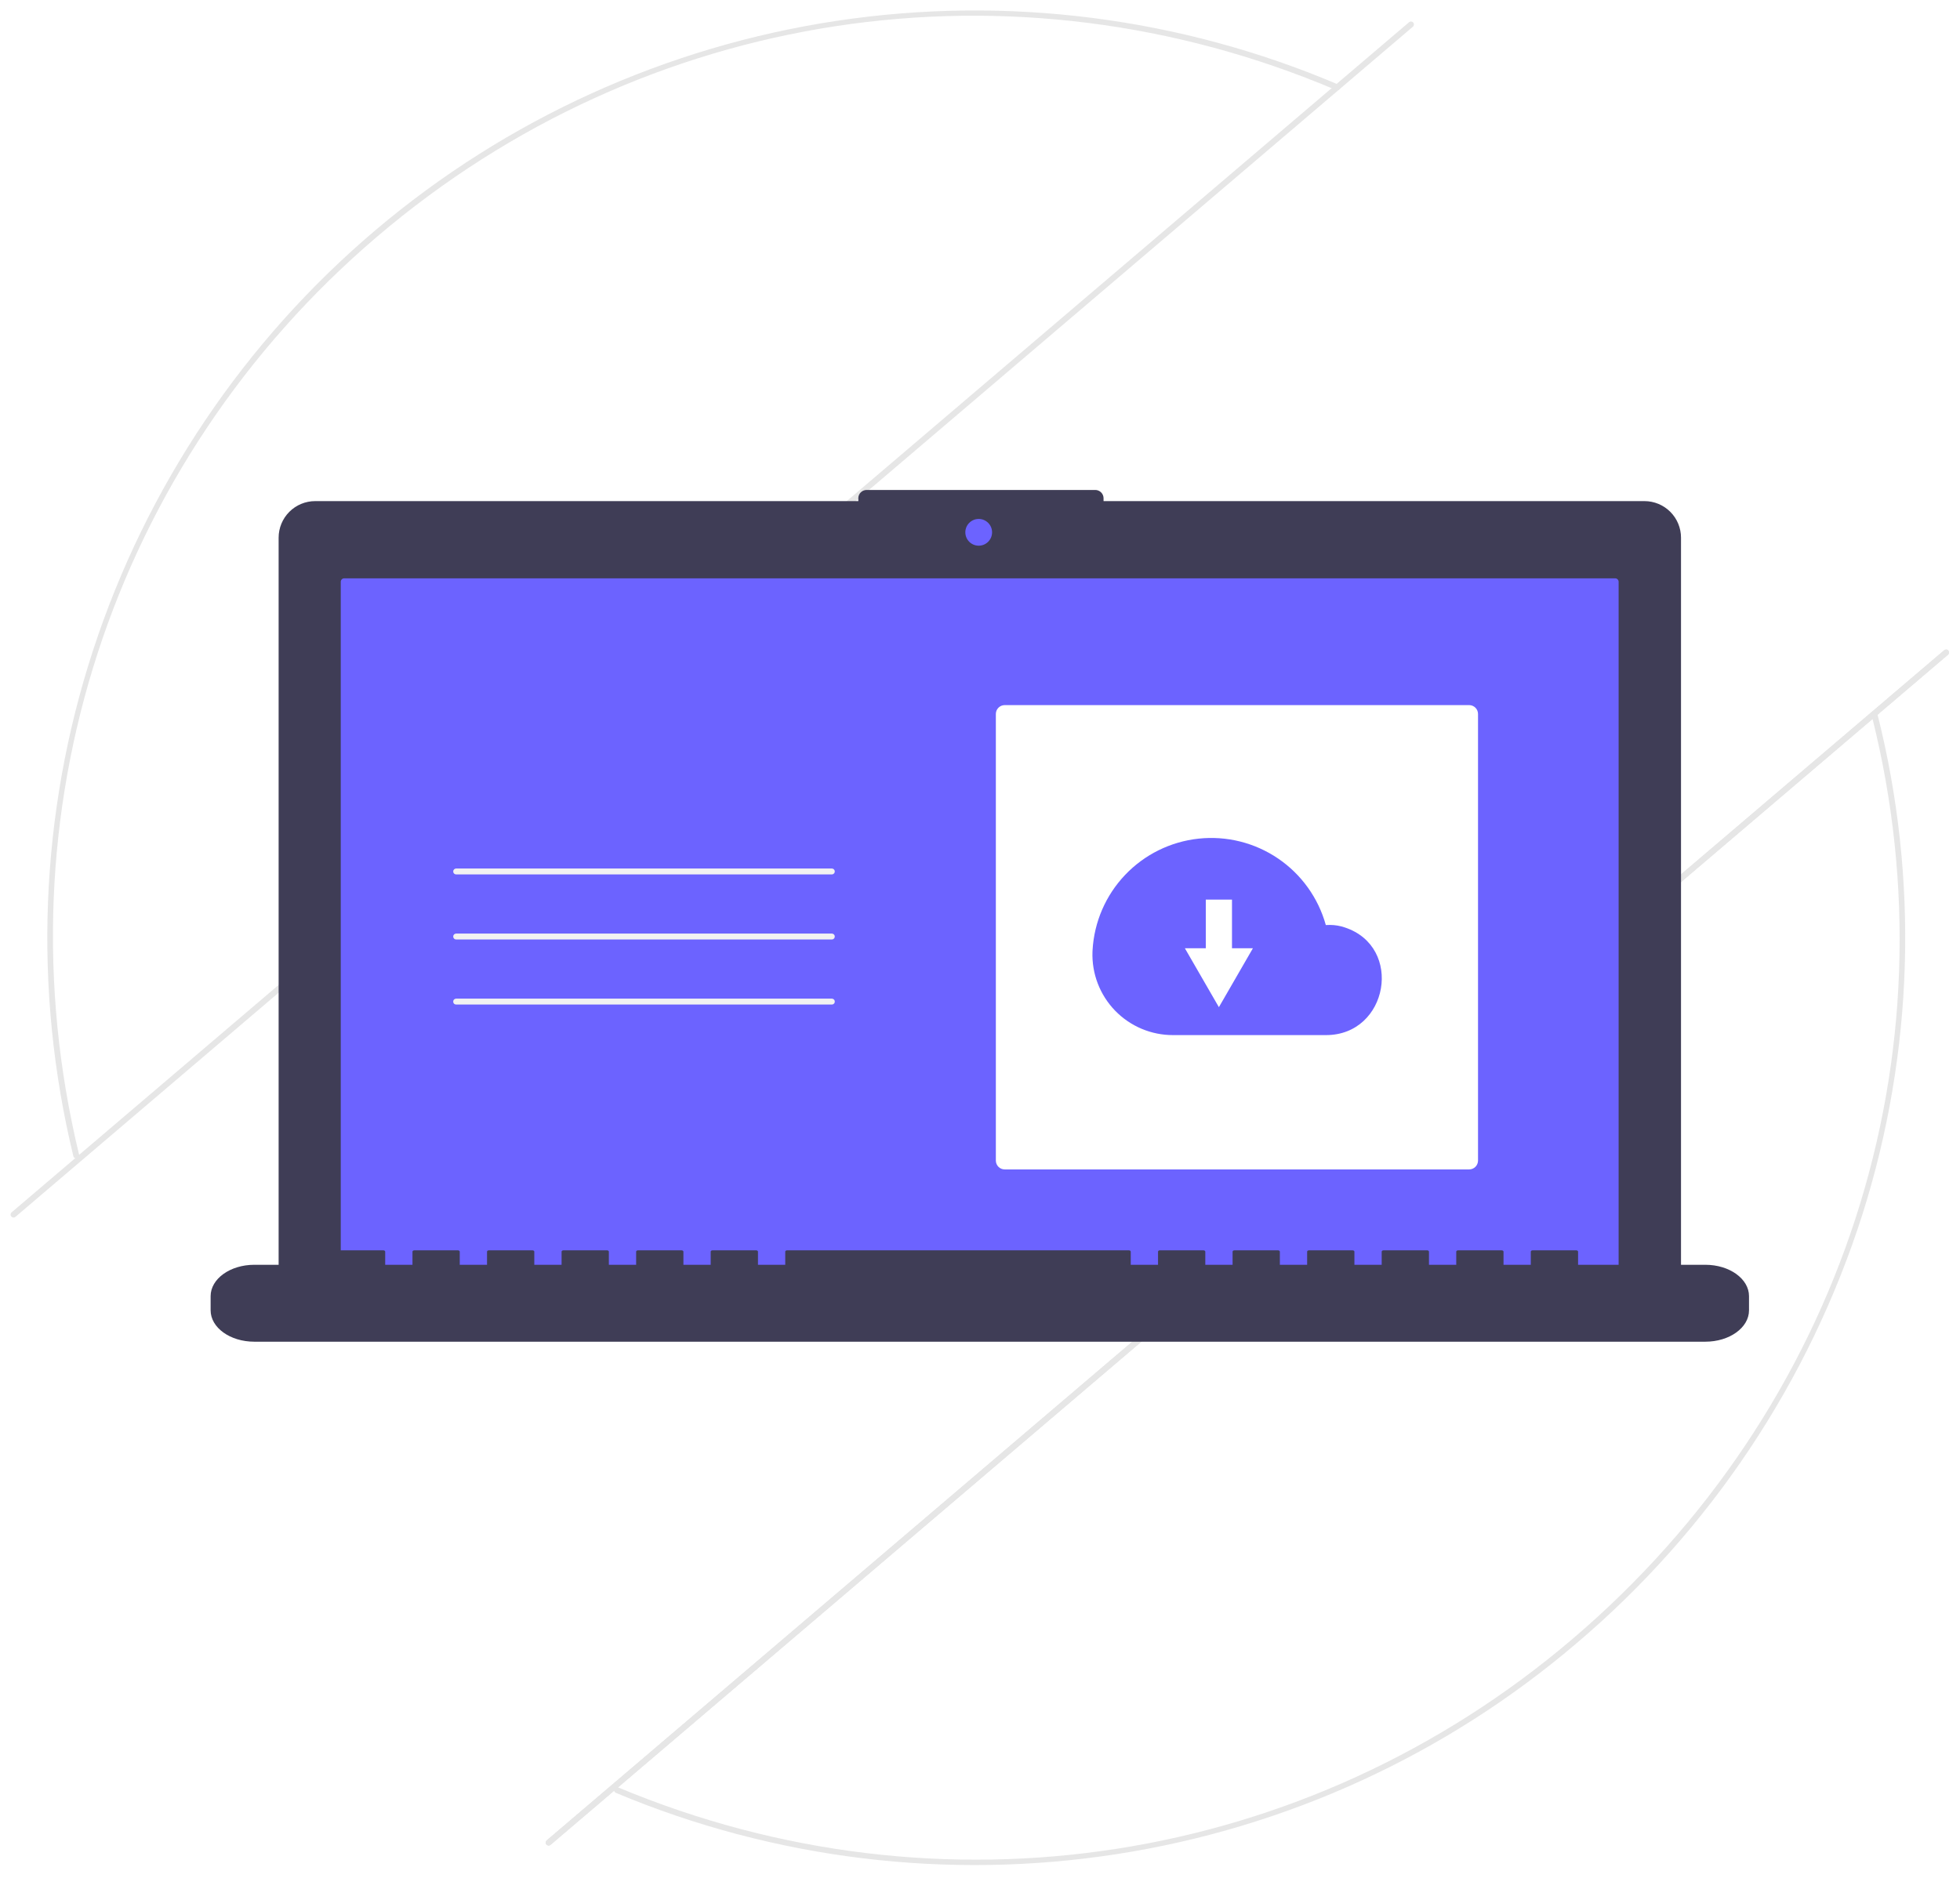 <svg width="742" height="711" viewBox="0 0 742 711" fill="none" xmlns="http://www.w3.org/2000/svg">
<g id="tolva" filter="url(#filter0_d)">
<g clip-path="url(#clip0)">
<path id="Vector" d="M28.006 434.257C27.892 434.124 27.811 433.966 27.77 433.795C12.447 370.503 15.023 304.196 35.211 242.284C55.4 180.371 92.404 125.291 142.092 83.197C191.779 41.104 252.192 13.654 316.58 3.915C380.969 -5.824 446.797 2.532 506.71 28.049C506.846 28.107 506.968 28.19 507.071 28.295C507.174 28.4 507.256 28.524 507.311 28.661C507.366 28.797 507.393 28.943 507.392 29.09C507.391 29.237 507.36 29.382 507.303 29.518C507.245 29.653 507.162 29.776 507.057 29.879C506.952 29.982 506.827 30.063 506.691 30.118C506.555 30.173 506.409 30.201 506.262 30.199C506.115 30.198 505.969 30.168 505.834 30.11C383.257 -22.012 244.164 -0.77 142.837 85.547C42.128 171.337 -1.128 304.575 29.948 433.269C30.007 433.514 29.982 433.771 29.877 434C29.771 434.229 29.592 434.416 29.367 434.53C29.143 434.644 28.886 434.68 28.639 434.63C28.392 434.581 28.169 434.449 28.006 434.257V434.257Z" fill="#E6E6E6"/>
<path id="Vector_2" d="M232.727 674.583C232.563 674.391 232.469 674.15 232.459 673.898C232.45 673.646 232.525 673.399 232.674 673.195C232.823 672.992 233.036 672.844 233.278 672.777C233.521 672.709 233.78 672.726 234.012 672.823C356.129 723.965 494.552 702.441 595.262 616.649C697.543 529.521 740.977 395.588 708.616 267.118C708.58 266.975 708.573 266.827 708.594 266.681C708.615 266.536 708.665 266.396 708.741 266.27C708.816 266.144 708.916 266.033 709.034 265.946C709.152 265.858 709.286 265.794 709.429 265.759C709.572 265.723 709.72 265.715 709.865 265.737C710.011 265.758 710.151 265.808 710.277 265.884C710.403 265.959 710.513 266.059 710.601 266.177C710.689 266.295 710.752 266.429 710.788 266.572C726.493 328.999 724.501 394.567 705.038 455.926C684.885 519.16 647.347 575.448 596.715 618.354C547.276 660.491 487.117 688.084 422.93 698.065C358.742 708.046 293.045 700.023 233.146 674.889C232.984 674.821 232.841 674.716 232.727 674.583V674.583Z" fill="#E6E6E6"/>
<path id="Vector_3" d="M206.846 694.461C206.75 694.349 206.678 694.219 206.633 694.08C206.587 693.94 206.57 693.792 206.582 693.646C206.593 693.499 206.634 693.356 206.701 693.225C206.768 693.094 206.86 692.978 206.972 692.882L736.016 242.211C736.242 242.018 736.536 241.923 736.832 241.947C737.128 241.97 737.402 242.111 737.595 242.337C737.788 242.563 737.882 242.856 737.859 243.152C737.835 243.448 737.695 243.723 737.469 243.916L208.424 694.587C208.313 694.683 208.183 694.755 208.043 694.801C207.903 694.846 207.755 694.863 207.609 694.851C207.462 694.84 207.319 694.799 207.188 694.732C207.058 694.665 206.941 694.573 206.846 694.461Z" fill="#E6E6E6"/>
<path id="Vector_4" d="M4.268 456.654C4.172 456.542 4.1 456.413 4.054 456.273C4.009 456.133 3.992 455.985 4.004 455.839C4.015 455.692 4.056 455.549 4.123 455.418C4.19 455.287 4.282 455.171 4.394 455.076L533.438 4.404C533.664 4.211 533.957 4.117 534.253 4.141C534.549 4.165 534.823 4.305 535.016 4.531C535.208 4.757 535.303 5.05 535.28 5.346C535.256 5.642 535.116 5.916 534.89 6.109L5.846 456.781C5.734 456.876 5.605 456.948 5.465 456.994C5.325 457.039 5.177 457.056 5.031 457.044C4.884 457.033 4.741 456.992 4.61 456.925C4.479 456.858 4.363 456.766 4.268 456.654V456.654Z" fill="#E6E6E6"/>
<path id="Vector_5" d="M206.846 694.461C206.75 694.349 206.678 694.219 206.633 694.08C206.587 693.94 206.57 693.792 206.582 693.646C206.593 693.499 206.634 693.356 206.701 693.225C206.768 693.094 206.86 692.978 206.972 692.882L736.016 242.211C736.242 242.018 736.536 241.923 736.832 241.947C737.128 241.97 737.402 242.111 737.595 242.337C737.788 242.563 737.882 242.856 737.859 243.152C737.835 243.448 737.695 243.723 737.469 243.916L208.424 694.587C208.313 694.683 208.183 694.755 208.043 694.801C207.903 694.846 207.755 694.863 207.609 694.851C207.462 694.84 207.319 694.799 207.188 694.732C207.058 694.665 206.941 694.573 206.846 694.461Z" fill="#E6E6E6"/>
<path id="Vector_6" d="M622.532 185.751H417.775V184.679C417.775 183.844 417.444 183.043 416.853 182.453C416.263 181.863 415.462 181.531 414.627 181.531H328.079C327.244 181.531 326.443 181.863 325.853 182.453C325.263 183.043 324.931 183.844 324.931 184.679V185.751H119.33C115.657 185.751 112.134 187.21 109.536 189.808C106.939 192.405 105.48 195.928 105.48 199.601V479.976C105.48 483.65 106.939 487.172 109.536 489.77C112.134 492.367 115.657 493.827 119.33 493.827H622.532C626.205 493.827 629.728 492.367 632.326 489.77C634.923 487.172 636.382 483.65 636.382 479.976V199.601C636.382 195.928 634.923 192.405 632.326 189.808C629.728 187.21 626.205 185.751 622.532 185.751V185.751Z" fill="#3F3D56"/>
<path id="Vector_7" d="M130.296 215C129.952 215 129.623 215.137 129.38 215.38C129.137 215.623 129 215.953 129 216.296V482.238C129 482.582 129.137 482.911 129.38 483.154C129.623 483.397 129.952 483.534 130.296 483.534H611.468C611.812 483.534 612.141 483.397 612.384 483.154C612.627 482.911 612.764 482.582 612.764 482.238V216.296C612.764 215.953 612.627 215.623 612.384 215.38C612.141 215.137 611.812 215 611.468 215H130.296Z" fill="#6C63FF"/>
<path id="Vector_8" d="M370.509 202.632C373.306 202.632 375.573 200.365 375.573 197.568C375.573 194.771 373.306 192.504 370.509 192.504C367.712 192.504 365.445 194.771 365.445 197.568C365.445 200.365 367.712 202.632 370.509 202.632Z" fill="#6C63FF"/>
<path id="Vector_9" d="M645.604 474.93H597.416V469.954C597.416 469.68 597.108 469.459 596.727 469.459H580.206C579.825 469.459 579.517 469.68 579.517 469.954V474.93H569.191V469.954C569.191 469.68 568.883 469.459 568.503 469.459H551.981C551.601 469.459 551.293 469.68 551.293 469.954V474.93H540.967V469.954C540.967 469.68 540.658 469.459 540.278 469.459H523.757C523.376 469.459 523.068 469.68 523.068 469.954V474.93H512.742V469.954C512.742 469.68 512.434 469.459 512.054 469.459H495.532C495.152 469.459 494.844 469.68 494.844 469.954V474.93H484.518V469.954C484.518 469.68 484.209 469.459 483.829 469.459H467.307C466.927 469.459 466.619 469.68 466.619 469.954V474.93H456.293V469.954C456.293 469.68 455.985 469.459 455.605 469.459H439.083C438.703 469.459 438.395 469.68 438.395 469.954V474.93H428.069V469.954C428.069 469.68 427.76 469.459 427.38 469.459H297.96C297.58 469.459 297.272 469.68 297.272 469.954V474.93H286.946V469.954C286.946 469.68 286.638 469.459 286.258 469.459H269.736C269.356 469.459 269.047 469.68 269.047 469.954V474.93H258.721V469.954C258.721 469.68 258.413 469.459 258.033 469.459H241.511C241.131 469.459 240.823 469.68 240.823 469.954V474.93H230.497V469.954C230.497 469.68 230.189 469.459 229.808 469.459H213.287C212.907 469.459 212.598 469.68 212.598 469.954V474.93H202.272V469.954C202.272 469.68 201.964 469.459 201.584 469.459H185.062C184.682 469.459 184.374 469.68 184.374 469.954V474.93H174.048V469.954C174.048 469.68 173.74 469.459 173.359 469.459H156.838C156.457 469.459 156.149 469.68 156.149 469.954V474.93H145.823V469.954C145.823 469.68 145.515 469.459 145.135 469.459H128.613C128.233 469.459 127.925 469.68 127.925 469.954V474.93H96.258C87.134 474.93 79.737 480.248 79.737 486.807V492.177C79.737 498.737 87.134 504.054 96.258 504.054H645.604C654.729 504.054 662.126 498.737 662.126 492.177V486.807C662.126 480.248 654.729 474.93 645.604 474.93Z" fill="#3F3D56"/>
<path id="Vector_10" d="M314.909 327.114H172.686C172.389 327.114 172.104 326.996 171.894 326.786C171.684 326.576 171.566 326.291 171.566 325.994C171.566 325.697 171.684 325.413 171.894 325.203C172.104 324.993 172.389 324.875 172.686 324.875H314.909C315.206 324.875 315.491 324.993 315.701 325.203C315.911 325.413 316.029 325.697 316.029 325.994C316.029 326.291 315.911 326.576 315.701 326.786C315.491 326.996 315.206 327.114 314.909 327.114Z" fill="#F2F2F2"/>
<path id="Vector_11" d="M314.909 351.752H172.686C172.389 351.752 172.104 351.634 171.894 351.424C171.684 351.214 171.566 350.929 171.566 350.632C171.566 350.335 171.684 350.05 171.894 349.84C172.104 349.63 172.389 349.512 172.686 349.512H314.909C315.206 349.512 315.491 349.63 315.701 349.84C315.911 350.05 316.029 350.335 316.029 350.632C316.029 350.929 315.911 351.214 315.701 351.424C315.491 351.634 315.206 351.752 314.909 351.752Z" fill="#F2F2F2"/>
<path id="Vector_12" d="M314.909 376.389H172.686C172.538 376.389 172.392 376.36 172.256 376.304C172.12 376.248 171.996 376.166 171.892 376.062C171.787 375.958 171.704 375.834 171.648 375.698C171.591 375.562 171.562 375.416 171.562 375.269C171.562 375.121 171.591 374.976 171.648 374.84C171.704 374.703 171.787 374.58 171.892 374.476C171.996 374.372 172.12 374.289 172.256 374.233C172.392 374.177 172.538 374.149 172.686 374.149H314.909C315.057 374.149 315.203 374.177 315.339 374.233C315.475 374.289 315.599 374.372 315.703 374.476C315.808 374.58 315.891 374.703 315.947 374.84C316.003 374.976 316.033 375.121 316.033 375.269C316.033 375.416 316.003 375.562 315.947 375.698C315.891 375.834 315.808 375.958 315.703 376.062C315.599 376.166 315.475 376.248 315.339 376.304C315.203 376.36 315.057 376.389 314.909 376.389Z" fill="#F2F2F2"/>
<path id="kassi" d="M556.18 263H380.36C378.504 263 377 264.504 377 266.36V435.46C377 437.316 378.504 438.82 380.36 438.82H556.18C558.035 438.82 559.539 437.316 559.539 435.46V266.36C559.539 264.504 558.035 263 556.18 263Z" fill="white"/>
<path id="sky" d="M413.614 355.771C414.217 345.122 418.581 335.033 425.93 327.303C433.279 319.573 443.135 314.704 453.74 313.564C464.345 312.424 475.01 315.088 483.834 321.081C492.657 327.073 499.066 336.004 501.917 346.282C502.462 346.263 503.007 346.241 503.557 346.241C505.433 346.259 507.295 346.575 509.072 347.179C531.459 354.53 525.564 387.954 502.001 387.954H444.092C439.996 387.966 435.94 387.151 432.167 385.558C428.394 383.965 424.981 381.627 422.132 378.685C419.284 375.742 417.058 372.254 415.589 368.431C414.12 364.608 413.437 360.528 413.582 356.435C413.591 356.214 413.602 355.993 413.614 355.771Z" fill="#6C63FF"/>
<path id="or" d="M466.397 355.07V336.649H456.478V355.07H448.559L454.998 366.224L461.438 377.377L467.877 366.224L474.316 355.07H466.397Z" fill="white"/>
</g>
</g>
<defs>
<filter id="filter0_d" x="0" y="0" width="741.862" height="710.195" filterUnits="userSpaceOnUse" color-interpolation-filters="sRGB">
<feFlood flood-opacity="0" result="BackgroundImageFix"/>
<feColorMatrix in="SourceAlpha" type="matrix" values="0 0 0 0 0 0 0 0 0 0 0 0 0 0 0 0 0 0 127 0"/>
<feOffset dy="4"/>
<feGaussianBlur stdDeviation="2"/>
<feColorMatrix type="matrix" values="0 0 0 0 0 0 0 0 0 0 0 0 0 0 0 0 0 0 0.25 0"/>
<feBlend mode="normal" in2="BackgroundImageFix" result="effect1_dropShadow"/>
<feBlend mode="normal" in="SourceGraphic" in2="effect1_dropShadow" result="shape"/>
</filter>
<clipPath id="clip0">
<rect x="4" width="733.862" height="702.195" fill="white"/>
</clipPath>
</defs>
</svg>
